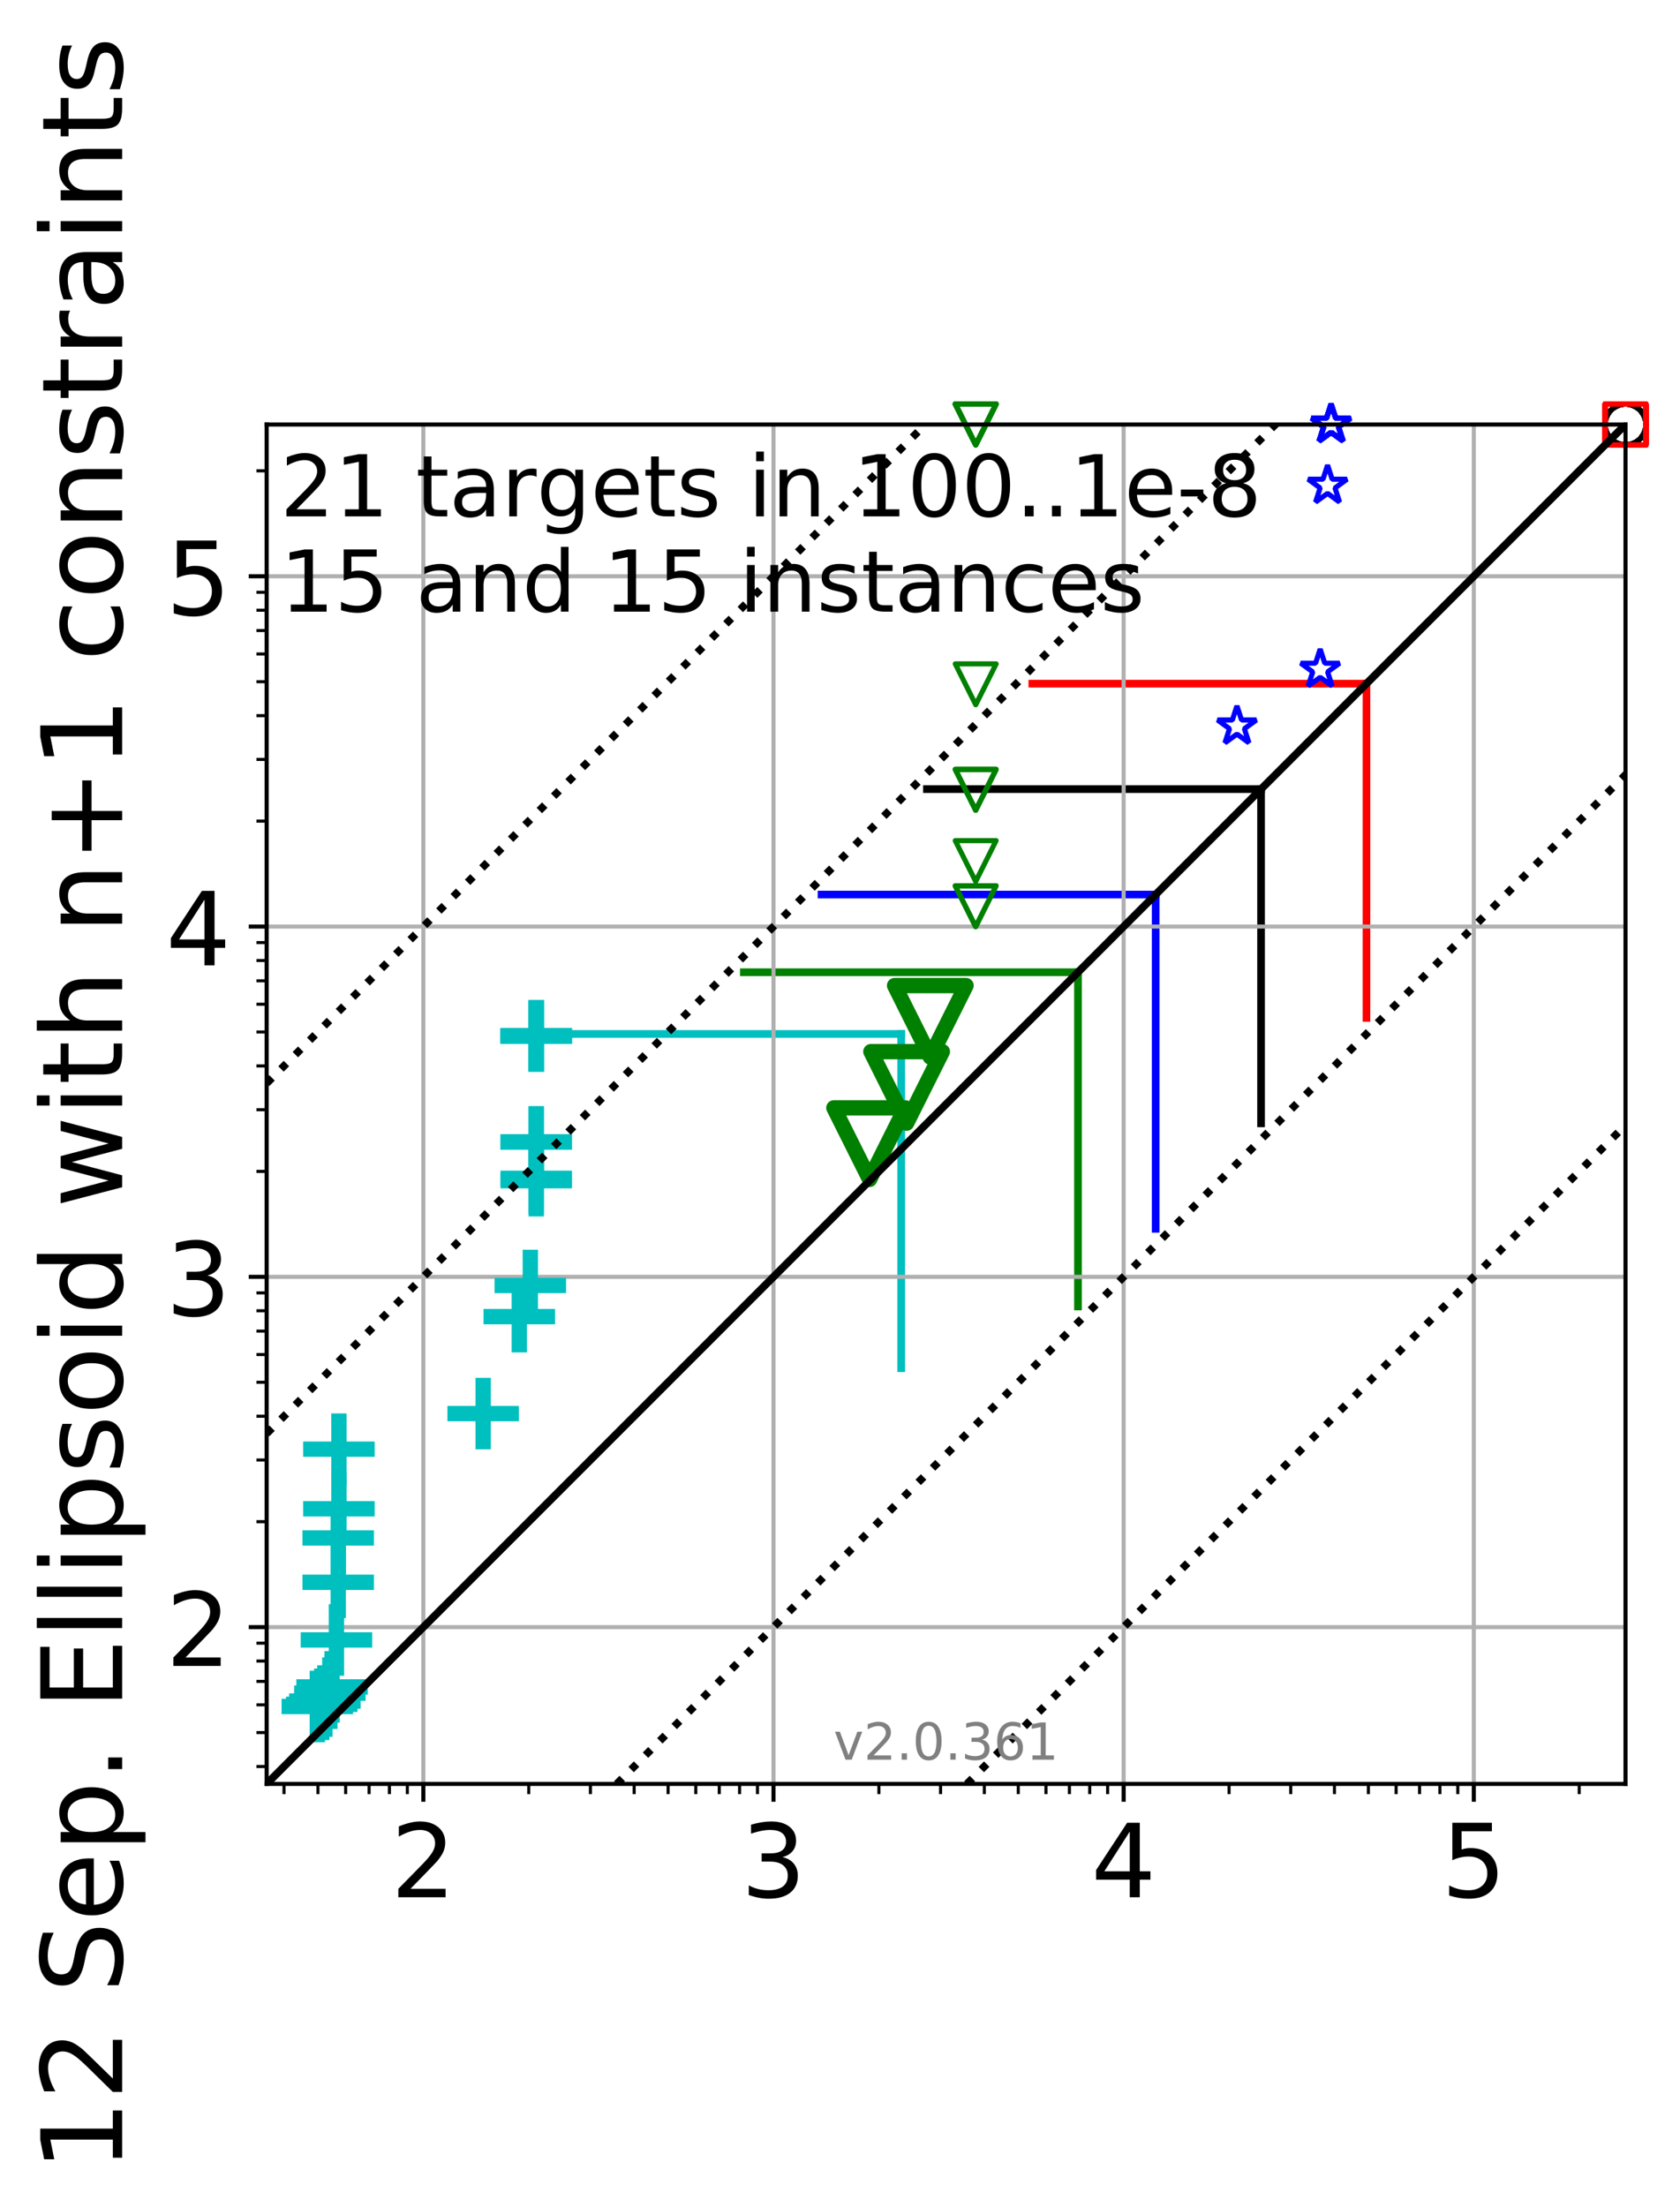 <?xml version="1.0" encoding="utf-8" standalone="no"?>
<!DOCTYPE svg PUBLIC "-//W3C//DTD SVG 1.1//EN"
  "http://www.w3.org/Graphics/SVG/1.1/DTD/svg11.dtd">
<!-- Created with matplotlib (http://matplotlib.org/) -->
<svg height="432pt" version="1.1" viewBox="0 0 329 432" width="329pt" xmlns="http://www.w3.org/2000/svg" xmlns:xlink="http://www.w3.org/1999/xlink">
 <defs>
  <style type="text/css">
*{stroke-linecap:butt;stroke-linejoin:round;}
  </style>
 </defs>
 <g id="figure_1">
  <g id="patch_1">
   <path d="M -0 432.317 
L 329.529 432.317 
L 329.529 0 
L -0 0 
z
" style="fill:#ffffff;"/>
  </g>
  <g id="axes_1">
   <g id="patch_2">
    <path d="M 52.217 349.215 
L 318.329 349.215 
L 318.329 83.103 
L 52.217 83.103 
z
" style="fill:#ffffff;"/>
   </g>
   <g id="line2d_1">
    <path clip-path="url(#p84799694e8)" d="M 176.488 267.843 
L 176.488 202.409 
" style="fill:none;stroke:#00bfbf;stroke-linecap:square;stroke-width:1.5;"/>
   </g>
   <g id="line2d_2">
    <path clip-path="url(#p84799694e8)" d="M 111.054 202.409 
L 176.488 202.409 
" style="fill:none;stroke:#00bfbf;stroke-linecap:square;stroke-width:1.5;"/>
   </g>
   <g id="line2d_3">
    <path clip-path="url(#p84799694e8)" d="M 211.106 255.76 
L 211.106 190.326 
" style="fill:none;stroke:#008000;stroke-linecap:square;stroke-width:1.5;"/>
   </g>
   <g id="line2d_4">
    <path clip-path="url(#p84799694e8)" d="M 145.672 190.326 
L 211.106 190.326 
" style="fill:none;stroke:#008000;stroke-linecap:square;stroke-width:1.5;"/>
   </g>
   <g id="line2d_5">
    <path clip-path="url(#p84799694e8)" d="M 226.315 240.55 
L 226.315 175.116 
" style="fill:none;stroke:#0000ff;stroke-linecap:square;stroke-width:1.5;"/>
   </g>
   <g id="line2d_6">
    <path clip-path="url(#p84799694e8)" d="M 160.881 175.116 
L 226.315 175.116 
" style="fill:none;stroke:#0000ff;stroke-linecap:square;stroke-width:1.5;"/>
   </g>
   <g id="line2d_7">
    <path clip-path="url(#p84799694e8)" d="M 246.958 219.909 
L 246.958 154.475 
" style="fill:none;stroke:#000000;stroke-linecap:square;stroke-width:1.5;"/>
   </g>
   <g id="line2d_8">
    <path clip-path="url(#p84799694e8)" d="M 181.523 154.475 
L 246.958 154.475 
" style="fill:none;stroke:#000000;stroke-linecap:square;stroke-width:1.5;"/>
   </g>
   <g id="line2d_9">
    <path clip-path="url(#p84799694e8)" d="M 267.597 199.268 
L 267.597 133.834 
" style="fill:none;stroke:#ff0000;stroke-linecap:square;stroke-width:1.5;"/>
   </g>
   <g id="line2d_10">
    <path clip-path="url(#p84799694e8)" d="M 202.163 133.834 
L 267.597 133.834 
" style="fill:none;stroke:#ff0000;stroke-linecap:square;stroke-width:1.5;"/>
   </g>
   <g id="matplotlib.axis_1">
    <g id="xtick_1">
     <g id="line2d_11">
      <path clip-path="url(#p84799694e8)" d="M 82.905 349.215 
L 82.905 83.103 
" style="fill:none;stroke:#b0b0b0;stroke-linecap:square;stroke-width:0.8;"/>
     </g>
     <g id="line2d_12">
      <defs>
       <path d="M 0 0 
L 0 3.5 
" id="m6989025c26" style="stroke:#000000;stroke-width:0.8;"/>
      </defs>
      <g>
       <use style="stroke:#000000;stroke-width:0.8;" x="82.905" xlink:href="#m6989025c26" y="349.215"/>
      </g>
     </g>
     <g id="text_1">
      <!-- 2 -->
      <defs>
       <path d="M 19.188 8.297 
L 53.609 8.297 
L 53.609 0 
L 7.328 0 
L 7.328 8.297 
Q 12.938 14.109 22.625 23.891 
Q 32.328 33.688 34.812 36.531 
Q 39.547 41.844 41.422 45.531 
Q 43.312 49.219 43.312 52.781 
Q 43.312 58.594 39.234 62.25 
Q 35.156 65.922 28.609 65.922 
Q 23.969 65.922 18.812 64.312 
Q 13.672 62.703 7.812 59.422 
L 7.812 69.391 
Q 13.766 71.781 18.938 73 
Q 24.125 74.219 28.422 74.219 
Q 39.75 74.219 46.484 68.547 
Q 53.219 62.891 53.219 53.422 
Q 53.219 48.922 51.531 44.891 
Q 49.859 40.875 45.406 35.406 
Q 44.188 33.984 37.641 27.219 
Q 31.109 20.453 19.188 8.297 
z
" id="DejaVuSans-32"/>
      </defs>
      <g transform="translate(76.543 371.412)scale(0.2 -0.2)">
       <use xlink:href="#DejaVuSans-32"/>
      </g>
     </g>
    </g>
    <g id="xtick_2">
     <g id="line2d_13">
      <path clip-path="url(#p84799694e8)" d="M 151.477 349.215 
L 151.477 83.103 
" style="fill:none;stroke:#b0b0b0;stroke-linecap:square;stroke-width:0.8;"/>
     </g>
     <g id="line2d_14">
      <g>
       <use style="stroke:#000000;stroke-width:0.8;" x="151.477" xlink:href="#m6989025c26" y="349.215"/>
      </g>
     </g>
     <g id="text_2">
      <!-- 3 -->
      <defs>
       <path d="M 40.578 39.312 
Q 47.656 37.797 51.625 33 
Q 55.609 28.219 55.609 21.188 
Q 55.609 10.406 48.188 4.484 
Q 40.766 -1.422 27.094 -1.422 
Q 22.516 -1.422 17.656 -0.516 
Q 12.797 0.391 7.625 2.203 
L 7.625 11.719 
Q 11.719 9.328 16.594 8.109 
Q 21.484 6.891 26.812 6.891 
Q 36.078 6.891 40.938 10.547 
Q 45.797 14.203 45.797 21.188 
Q 45.797 27.641 41.281 31.266 
Q 36.766 34.906 28.719 34.906 
L 20.219 34.906 
L 20.219 43.016 
L 29.109 43.016 
Q 36.375 43.016 40.234 45.922 
Q 44.094 48.828 44.094 54.297 
Q 44.094 59.906 40.109 62.906 
Q 36.141 65.922 28.719 65.922 
Q 24.656 65.922 20.016 65.031 
Q 15.375 64.156 9.812 62.312 
L 9.812 71.094 
Q 15.438 72.656 20.344 73.438 
Q 25.25 74.219 29.594 74.219 
Q 40.828 74.219 47.359 69.109 
Q 53.906 64.016 53.906 55.328 
Q 53.906 49.266 50.438 45.094 
Q 46.969 40.922 40.578 39.312 
z
" id="DejaVuSans-33"/>
      </defs>
      <g transform="translate(145.115 371.412)scale(0.2 -0.2)">
       <use xlink:href="#DejaVuSans-33"/>
      </g>
     </g>
    </g>
    <g id="xtick_3">
     <g id="line2d_15">
      <path clip-path="url(#p84799694e8)" d="M 220.049 349.215 
L 220.049 83.103 
" style="fill:none;stroke:#b0b0b0;stroke-linecap:square;stroke-width:0.8;"/>
     </g>
     <g id="line2d_16">
      <g>
       <use style="stroke:#000000;stroke-width:0.8;" x="220.049" xlink:href="#m6989025c26" y="349.215"/>
      </g>
     </g>
     <g id="text_3">
      <!-- 4 -->
      <defs>
       <path d="M 37.797 64.312 
L 12.891 25.391 
L 37.797 25.391 
z
M 35.203 72.906 
L 47.609 72.906 
L 47.609 25.391 
L 58.016 25.391 
L 58.016 17.188 
L 47.609 17.188 
L 47.609 0 
L 37.797 0 
L 37.797 17.188 
L 4.891 17.188 
L 4.891 26.703 
z
" id="DejaVuSans-34"/>
      </defs>
      <g transform="translate(213.686 371.412)scale(0.2 -0.2)">
       <use xlink:href="#DejaVuSans-34"/>
      </g>
     </g>
    </g>
    <g id="xtick_4">
     <g id="line2d_17">
      <path clip-path="url(#p84799694e8)" d="M 288.621 349.215 
L 288.621 83.103 
" style="fill:none;stroke:#b0b0b0;stroke-linecap:square;stroke-width:0.8;"/>
     </g>
     <g id="line2d_18">
      <g>
       <use style="stroke:#000000;stroke-width:0.8;" x="288.621" xlink:href="#m6989025c26" y="349.215"/>
      </g>
     </g>
     <g id="text_4">
      <!-- 5 -->
      <defs>
       <path d="M 10.797 72.906 
L 49.516 72.906 
L 49.516 64.594 
L 19.828 64.594 
L 19.828 46.734 
Q 21.969 47.469 24.109 47.828 
Q 26.266 48.188 28.422 48.188 
Q 40.625 48.188 47.75 41.5 
Q 54.891 34.812 54.891 23.391 
Q 54.891 11.625 47.562 5.094 
Q 40.234 -1.422 26.906 -1.422 
Q 22.312 -1.422 17.547 -0.641 
Q 12.797 0.141 7.719 1.703 
L 7.719 11.625 
Q 12.109 9.234 16.797 8.062 
Q 21.484 6.891 26.703 6.891 
Q 35.156 6.891 40.078 11.328 
Q 45.016 15.766 45.016 23.391 
Q 45.016 31 40.078 35.438 
Q 35.156 39.891 26.703 39.891 
Q 22.75 39.891 18.812 39.016 
Q 14.891 38.141 10.797 36.281 
z
" id="DejaVuSans-35"/>
      </defs>
      <g transform="translate(282.258 371.412)scale(0.2 -0.2)">
       <use xlink:href="#DejaVuSans-35"/>
      </g>
     </g>
    </g>
    <g id="xtick_5">
     <g id="line2d_19">
      <defs>
       <path d="M 0 0 
L 0 2 
" id="mc5312a93f9" style="stroke:#000000;stroke-width:0.6;"/>
      </defs>
      <g>
       <use style="stroke:#000000;stroke-width:0.6;" x="55.618" xlink:href="#mc5312a93f9" y="349.215"/>
      </g>
     </g>
    </g>
    <g id="xtick_6">
     <g id="line2d_20">
      <g>
       <use style="stroke:#000000;stroke-width:0.6;" x="62.263" xlink:href="#mc5312a93f9" y="349.215"/>
      </g>
     </g>
    </g>
    <g id="xtick_7">
     <g id="line2d_21">
      <g>
       <use style="stroke:#000000;stroke-width:0.6;" x="67.693" xlink:href="#mc5312a93f9" y="349.215"/>
      </g>
     </g>
    </g>
    <g id="xtick_8">
     <g id="line2d_22">
      <g>
       <use style="stroke:#000000;stroke-width:0.6;" x="72.283" xlink:href="#mc5312a93f9" y="349.215"/>
      </g>
     </g>
    </g>
    <g id="xtick_9">
     <g id="line2d_23">
      <g>
       <use style="stroke:#000000;stroke-width:0.6;" x="76.26" xlink:href="#mc5312a93f9" y="349.215"/>
      </g>
     </g>
    </g>
    <g id="xtick_10">
     <g id="line2d_24">
      <g>
       <use style="stroke:#000000;stroke-width:0.6;" x="79.767" xlink:href="#mc5312a93f9" y="349.215"/>
      </g>
     </g>
    </g>
    <g id="xtick_11">
     <g id="line2d_25">
      <g>
       <use style="stroke:#000000;stroke-width:0.6;" x="103.547" xlink:href="#mc5312a93f9" y="349.215"/>
      </g>
     </g>
    </g>
    <g id="xtick_12">
     <g id="line2d_26">
      <g>
       <use style="stroke:#000000;stroke-width:0.6;" x="115.622" xlink:href="#mc5312a93f9" y="349.215"/>
      </g>
     </g>
    </g>
    <g id="xtick_13">
     <g id="line2d_27">
      <g>
       <use style="stroke:#000000;stroke-width:0.6;" x="124.19" xlink:href="#mc5312a93f9" y="349.215"/>
      </g>
     </g>
    </g>
    <g id="xtick_14">
     <g id="line2d_28">
      <g>
       <use style="stroke:#000000;stroke-width:0.6;" x="130.835" xlink:href="#mc5312a93f9" y="349.215"/>
      </g>
     </g>
    </g>
    <g id="xtick_15">
     <g id="line2d_29">
      <g>
       <use style="stroke:#000000;stroke-width:0.6;" x="136.264" xlink:href="#mc5312a93f9" y="349.215"/>
      </g>
     </g>
    </g>
    <g id="xtick_16">
     <g id="line2d_30">
      <g>
       <use style="stroke:#000000;stroke-width:0.6;" x="140.855" xlink:href="#mc5312a93f9" y="349.215"/>
      </g>
     </g>
    </g>
    <g id="xtick_17">
     <g id="line2d_31">
      <g>
       <use style="stroke:#000000;stroke-width:0.6;" x="144.832" xlink:href="#mc5312a93f9" y="349.215"/>
      </g>
     </g>
    </g>
    <g id="xtick_18">
     <g id="line2d_32">
      <g>
       <use style="stroke:#000000;stroke-width:0.6;" x="148.339" xlink:href="#mc5312a93f9" y="349.215"/>
      </g>
     </g>
    </g>
    <g id="xtick_19">
     <g id="line2d_33">
      <g>
       <use style="stroke:#000000;stroke-width:0.6;" x="172.119" xlink:href="#mc5312a93f9" y="349.215"/>
      </g>
     </g>
    </g>
    <g id="xtick_20">
     <g id="line2d_34">
      <g>
       <use style="stroke:#000000;stroke-width:0.6;" x="184.194" xlink:href="#mc5312a93f9" y="349.215"/>
      </g>
     </g>
    </g>
    <g id="xtick_21">
     <g id="line2d_35">
      <g>
       <use style="stroke:#000000;stroke-width:0.6;" x="192.761" xlink:href="#mc5312a93f9" y="349.215"/>
      </g>
     </g>
    </g>
    <g id="xtick_22">
     <g id="line2d_36">
      <g>
       <use style="stroke:#000000;stroke-width:0.6;" x="199.407" xlink:href="#mc5312a93f9" y="349.215"/>
      </g>
     </g>
    </g>
    <g id="xtick_23">
     <g id="line2d_37">
      <g>
       <use style="stroke:#000000;stroke-width:0.6;" x="204.836" xlink:href="#mc5312a93f9" y="349.215"/>
      </g>
     </g>
    </g>
    <g id="xtick_24">
     <g id="line2d_38">
      <g>
       <use style="stroke:#000000;stroke-width:0.6;" x="209.427" xlink:href="#mc5312a93f9" y="349.215"/>
      </g>
     </g>
    </g>
    <g id="xtick_25">
     <g id="line2d_39">
      <g>
       <use style="stroke:#000000;stroke-width:0.6;" x="213.404" xlink:href="#mc5312a93f9" y="349.215"/>
      </g>
     </g>
    </g>
    <g id="xtick_26">
     <g id="line2d_40">
      <g>
       <use style="stroke:#000000;stroke-width:0.6;" x="216.911" xlink:href="#mc5312a93f9" y="349.215"/>
      </g>
     </g>
    </g>
    <g id="xtick_27">
     <g id="line2d_41">
      <g>
       <use style="stroke:#000000;stroke-width:0.6;" x="240.691" xlink:href="#mc5312a93f9" y="349.215"/>
      </g>
     </g>
    </g>
    <g id="xtick_28">
     <g id="line2d_42">
      <g>
       <use style="stroke:#000000;stroke-width:0.6;" x="252.766" xlink:href="#mc5312a93f9" y="349.215"/>
      </g>
     </g>
    </g>
    <g id="xtick_29">
     <g id="line2d_43">
      <g>
       <use style="stroke:#000000;stroke-width:0.6;" x="261.333" xlink:href="#mc5312a93f9" y="349.215"/>
      </g>
     </g>
    </g>
    <g id="xtick_30">
     <g id="line2d_44">
      <g>
       <use style="stroke:#000000;stroke-width:0.6;" x="267.979" xlink:href="#mc5312a93f9" y="349.215"/>
      </g>
     </g>
    </g>
    <g id="xtick_31">
     <g id="line2d_45">
      <g>
       <use style="stroke:#000000;stroke-width:0.6;" x="273.408" xlink:href="#mc5312a93f9" y="349.215"/>
      </g>
     </g>
    </g>
    <g id="xtick_32">
     <g id="line2d_46">
      <g>
       <use style="stroke:#000000;stroke-width:0.6;" x="277.999" xlink:href="#mc5312a93f9" y="349.215"/>
      </g>
     </g>
    </g>
    <g id="xtick_33">
     <g id="line2d_47">
      <g>
       <use style="stroke:#000000;stroke-width:0.6;" x="281.976" xlink:href="#mc5312a93f9" y="349.215"/>
      </g>
     </g>
    </g>
    <g id="xtick_34">
     <g id="line2d_48">
      <g>
       <use style="stroke:#000000;stroke-width:0.6;" x="285.483" xlink:href="#mc5312a93f9" y="349.215"/>
      </g>
     </g>
    </g>
    <g id="xtick_35">
     <g id="line2d_49">
      <g>
       <use style="stroke:#000000;stroke-width:0.6;" x="309.263" xlink:href="#mc5312a93f9" y="349.215"/>
      </g>
     </g>
    </g>
   </g>
   <g id="matplotlib.axis_2">
    <g id="ytick_1">
     <g id="line2d_50">
      <path clip-path="url(#p84799694e8)" d="M 52.217 318.526 
L 318.329 318.526 
" style="fill:none;stroke:#b0b0b0;stroke-linecap:square;stroke-width:0.8;"/>
     </g>
     <g id="line2d_51">
      <defs>
       <path d="M 0 0 
L -3.5 0 
" id="m99807535f6" style="stroke:#000000;stroke-width:0.8;"/>
      </defs>
      <g>
       <use style="stroke:#000000;stroke-width:0.8;" x="52.217" xlink:href="#m99807535f6" y="318.526"/>
      </g>
     </g>
     <g id="text_5">
      <!-- 2 -->
      <g transform="translate(32.492 326.125)scale(0.2 -0.2)">
       <use xlink:href="#DejaVuSans-32"/>
      </g>
     </g>
    </g>
    <g id="ytick_2">
     <g id="line2d_52">
      <path clip-path="url(#p84799694e8)" d="M 52.217 249.955 
L 318.329 249.955 
" style="fill:none;stroke:#b0b0b0;stroke-linecap:square;stroke-width:0.8;"/>
     </g>
     <g id="line2d_53">
      <g>
       <use style="stroke:#000000;stroke-width:0.8;" x="52.217" xlink:href="#m99807535f6" y="249.955"/>
      </g>
     </g>
     <g id="text_6">
      <!-- 3 -->
      <g transform="translate(32.492 257.553)scale(0.2 -0.2)">
       <use xlink:href="#DejaVuSans-33"/>
      </g>
     </g>
    </g>
    <g id="ytick_3">
     <g id="line2d_54">
      <path clip-path="url(#p84799694e8)" d="M 52.217 181.383 
L 318.329 181.383 
" style="fill:none;stroke:#b0b0b0;stroke-linecap:square;stroke-width:0.8;"/>
     </g>
     <g id="line2d_55">
      <g>
       <use style="stroke:#000000;stroke-width:0.8;" x="52.217" xlink:href="#m99807535f6" y="181.383"/>
      </g>
     </g>
     <g id="text_7">
      <!-- 4 -->
      <g transform="translate(32.492 188.981)scale(0.2 -0.2)">
       <use xlink:href="#DejaVuSans-34"/>
      </g>
     </g>
    </g>
    <g id="ytick_4">
     <g id="line2d_56">
      <path clip-path="url(#p84799694e8)" d="M 52.217 112.811 
L 318.329 112.811 
" style="fill:none;stroke:#b0b0b0;stroke-linecap:square;stroke-width:0.8;"/>
     </g>
     <g id="line2d_57">
      <g>
       <use style="stroke:#000000;stroke-width:0.8;" x="52.217" xlink:href="#m99807535f6" y="112.811"/>
      </g>
     </g>
     <g id="text_8">
      <!-- 5 -->
      <g transform="translate(32.492 120.409)scale(0.2 -0.2)">
       <use xlink:href="#DejaVuSans-35"/>
      </g>
     </g>
    </g>
    <g id="ytick_5">
     <g id="line2d_58">
      <defs>
       <path d="M 0 0 
L -2 0 
" id="m35c3cd7e01" style="stroke:#000000;stroke-width:0.6;"/>
      </defs>
      <g>
       <use style="stroke:#000000;stroke-width:0.6;" x="52.217" xlink:href="#m35c3cd7e01" y="345.814"/>
      </g>
     </g>
    </g>
    <g id="ytick_6">
     <g id="line2d_59">
      <g>
       <use style="stroke:#000000;stroke-width:0.6;" x="52.217" xlink:href="#m35c3cd7e01" y="339.169"/>
      </g>
     </g>
    </g>
    <g id="ytick_7">
     <g id="line2d_60">
      <g>
       <use style="stroke:#000000;stroke-width:0.6;" x="52.217" xlink:href="#m35c3cd7e01" y="333.739"/>
      </g>
     </g>
    </g>
    <g id="ytick_8">
     <g id="line2d_61">
      <g>
       <use style="stroke:#000000;stroke-width:0.6;" x="52.217" xlink:href="#m35c3cd7e01" y="329.148"/>
      </g>
     </g>
    </g>
    <g id="ytick_9">
     <g id="line2d_62">
      <g>
       <use style="stroke:#000000;stroke-width:0.6;" x="52.217" xlink:href="#m35c3cd7e01" y="325.172"/>
      </g>
     </g>
    </g>
    <g id="ytick_10">
     <g id="line2d_63">
      <g>
       <use style="stroke:#000000;stroke-width:0.6;" x="52.217" xlink:href="#m35c3cd7e01" y="321.664"/>
      </g>
     </g>
    </g>
    <g id="ytick_11">
     <g id="line2d_64">
      <g>
       <use style="stroke:#000000;stroke-width:0.6;" x="52.217" xlink:href="#m35c3cd7e01" y="297.884"/>
      </g>
     </g>
    </g>
    <g id="ytick_12">
     <g id="line2d_65">
      <g>
       <use style="stroke:#000000;stroke-width:0.6;" x="52.217" xlink:href="#m35c3cd7e01" y="285.809"/>
      </g>
     </g>
    </g>
    <g id="ytick_13">
     <g id="line2d_66">
      <g>
       <use style="stroke:#000000;stroke-width:0.6;" x="52.217" xlink:href="#m35c3cd7e01" y="277.242"/>
      </g>
     </g>
    </g>
    <g id="ytick_14">
     <g id="line2d_67">
      <g>
       <use style="stroke:#000000;stroke-width:0.6;" x="52.217" xlink:href="#m35c3cd7e01" y="270.597"/>
      </g>
     </g>
    </g>
    <g id="ytick_15">
     <g id="line2d_68">
      <g>
       <use style="stroke:#000000;stroke-width:0.6;" x="52.217" xlink:href="#m35c3cd7e01" y="265.167"/>
      </g>
     </g>
    </g>
    <g id="ytick_16">
     <g id="line2d_69">
      <g>
       <use style="stroke:#000000;stroke-width:0.6;" x="52.217" xlink:href="#m35c3cd7e01" y="260.576"/>
      </g>
     </g>
    </g>
    <g id="ytick_17">
     <g id="line2d_70">
      <g>
       <use style="stroke:#000000;stroke-width:0.6;" x="52.217" xlink:href="#m35c3cd7e01" y="256.6"/>
      </g>
     </g>
    </g>
    <g id="ytick_18">
     <g id="line2d_71">
      <g>
       <use style="stroke:#000000;stroke-width:0.6;" x="52.217" xlink:href="#m35c3cd7e01" y="253.092"/>
      </g>
     </g>
    </g>
    <g id="ytick_19">
     <g id="line2d_72">
      <g>
       <use style="stroke:#000000;stroke-width:0.6;" x="52.217" xlink:href="#m35c3cd7e01" y="229.312"/>
      </g>
     </g>
    </g>
    <g id="ytick_20">
     <g id="line2d_73">
      <g>
       <use style="stroke:#000000;stroke-width:0.6;" x="52.217" xlink:href="#m35c3cd7e01" y="217.237"/>
      </g>
     </g>
    </g>
    <g id="ytick_21">
     <g id="line2d_74">
      <g>
       <use style="stroke:#000000;stroke-width:0.6;" x="52.217" xlink:href="#m35c3cd7e01" y="208.67"/>
      </g>
     </g>
    </g>
    <g id="ytick_22">
     <g id="line2d_75">
      <g>
       <use style="stroke:#000000;stroke-width:0.6;" x="52.217" xlink:href="#m35c3cd7e01" y="202.025"/>
      </g>
     </g>
    </g>
    <g id="ytick_23">
     <g id="line2d_76">
      <g>
       <use style="stroke:#000000;stroke-width:0.6;" x="52.217" xlink:href="#m35c3cd7e01" y="196.595"/>
      </g>
     </g>
    </g>
    <g id="ytick_24">
     <g id="line2d_77">
      <g>
       <use style="stroke:#000000;stroke-width:0.6;" x="52.217" xlink:href="#m35c3cd7e01" y="192.005"/>
      </g>
     </g>
    </g>
    <g id="ytick_25">
     <g id="line2d_78">
      <g>
       <use style="stroke:#000000;stroke-width:0.6;" x="52.217" xlink:href="#m35c3cd7e01" y="188.028"/>
      </g>
     </g>
    </g>
    <g id="ytick_26">
     <g id="line2d_79">
      <g>
       <use style="stroke:#000000;stroke-width:0.6;" x="52.217" xlink:href="#m35c3cd7e01" y="184.52"/>
      </g>
     </g>
    </g>
    <g id="ytick_27">
     <g id="line2d_80">
      <g>
       <use style="stroke:#000000;stroke-width:0.6;" x="52.217" xlink:href="#m35c3cd7e01" y="160.741"/>
      </g>
     </g>
    </g>
    <g id="ytick_28">
     <g id="line2d_81">
      <g>
       <use style="stroke:#000000;stroke-width:0.6;" x="52.217" xlink:href="#m35c3cd7e01" y="148.666"/>
      </g>
     </g>
    </g>
    <g id="ytick_29">
     <g id="line2d_82">
      <g>
       <use style="stroke:#000000;stroke-width:0.6;" x="52.217" xlink:href="#m35c3cd7e01" y="140.098"/>
      </g>
     </g>
    </g>
    <g id="ytick_30">
     <g id="line2d_83">
      <g>
       <use style="stroke:#000000;stroke-width:0.6;" x="52.217" xlink:href="#m35c3cd7e01" y="133.453"/>
      </g>
     </g>
    </g>
    <g id="ytick_31">
     <g id="line2d_84">
      <g>
       <use style="stroke:#000000;stroke-width:0.6;" x="52.217" xlink:href="#m35c3cd7e01" y="128.023"/>
      </g>
     </g>
    </g>
    <g id="ytick_32">
     <g id="line2d_85">
      <g>
       <use style="stroke:#000000;stroke-width:0.6;" x="52.217" xlink:href="#m35c3cd7e01" y="123.433"/>
      </g>
     </g>
    </g>
    <g id="ytick_33">
     <g id="line2d_86">
      <g>
       <use style="stroke:#000000;stroke-width:0.6;" x="52.217" xlink:href="#m35c3cd7e01" y="119.456"/>
      </g>
     </g>
    </g>
    <g id="ytick_34">
     <g id="line2d_87">
      <g>
       <use style="stroke:#000000;stroke-width:0.6;" x="52.217" xlink:href="#m35c3cd7e01" y="115.948"/>
      </g>
     </g>
    </g>
    <g id="ytick_35">
     <g id="line2d_88">
      <g>
       <use style="stroke:#000000;stroke-width:0.6;" x="52.217" xlink:href="#m35c3cd7e01" y="92.169"/>
      </g>
     </g>
    </g>
    <g id="text_9">
     <!-- 12 Sep. Ellipsoid with n+1 constraints -->
     <defs>
      <path d="M 12.406 8.297 
L 28.516 8.297 
L 28.516 63.922 
L 10.984 60.406 
L 10.984 69.391 
L 28.422 72.906 
L 38.281 72.906 
L 38.281 8.297 
L 54.391 8.297 
L 54.391 0 
L 12.406 0 
z
" id="DejaVuSans-31"/>
      <path id="DejaVuSans-20"/>
      <path d="M 53.516 70.516 
L 53.516 60.891 
Q 47.906 63.578 42.922 64.891 
Q 37.938 66.219 33.297 66.219 
Q 25.25 66.219 20.875 63.094 
Q 16.5 59.969 16.5 54.203 
Q 16.5 49.359 19.406 46.891 
Q 22.312 44.438 30.422 42.922 
L 36.375 41.703 
Q 47.406 39.594 52.656 34.297 
Q 57.906 29 57.906 20.125 
Q 57.906 9.516 50.797 4.047 
Q 43.703 -1.422 29.984 -1.422 
Q 24.812 -1.422 18.969 -0.25 
Q 13.141 0.922 6.891 3.219 
L 6.891 13.375 
Q 12.891 10.016 18.656 8.297 
Q 24.422 6.594 29.984 6.594 
Q 38.422 6.594 43.016 9.906 
Q 47.609 13.234 47.609 19.391 
Q 47.609 24.75 44.312 27.781 
Q 41.016 30.812 33.5 32.328 
L 27.484 33.5 
Q 16.453 35.688 11.516 40.375 
Q 6.594 45.062 6.594 53.422 
Q 6.594 63.094 13.406 68.656 
Q 20.219 74.219 32.172 74.219 
Q 37.312 74.219 42.625 73.281 
Q 47.953 72.359 53.516 70.516 
z
" id="DejaVuSans-53"/>
      <path d="M 56.203 29.594 
L 56.203 25.203 
L 14.891 25.203 
Q 15.484 15.922 20.484 11.062 
Q 25.484 6.203 34.422 6.203 
Q 39.594 6.203 44.453 7.469 
Q 49.312 8.734 54.109 11.281 
L 54.109 2.781 
Q 49.266 0.734 44.188 -0.344 
Q 39.109 -1.422 33.891 -1.422 
Q 20.797 -1.422 13.156 6.188 
Q 5.516 13.812 5.516 26.812 
Q 5.516 40.234 12.766 48.109 
Q 20.016 56 32.328 56 
Q 43.359 56 49.781 48.891 
Q 56.203 41.797 56.203 29.594 
z
M 47.219 32.234 
Q 47.125 39.594 43.094 43.984 
Q 39.062 48.391 32.422 48.391 
Q 24.906 48.391 20.391 44.141 
Q 15.875 39.891 15.188 32.172 
z
" id="DejaVuSans-65"/>
      <path d="M 18.109 8.203 
L 18.109 -20.797 
L 9.078 -20.797 
L 9.078 54.688 
L 18.109 54.688 
L 18.109 46.391 
Q 20.953 51.266 25.266 53.625 
Q 29.594 56 35.594 56 
Q 45.562 56 51.781 48.094 
Q 58.016 40.188 58.016 27.297 
Q 58.016 14.406 51.781 6.484 
Q 45.562 -1.422 35.594 -1.422 
Q 29.594 -1.422 25.266 0.953 
Q 20.953 3.328 18.109 8.203 
z
M 48.688 27.297 
Q 48.688 37.203 44.609 42.844 
Q 40.531 48.484 33.406 48.484 
Q 26.266 48.484 22.188 42.844 
Q 18.109 37.203 18.109 27.297 
Q 18.109 17.391 22.188 11.75 
Q 26.266 6.109 33.406 6.109 
Q 40.531 6.109 44.609 11.75 
Q 48.688 17.391 48.688 27.297 
z
" id="DejaVuSans-70"/>
      <path d="M 10.688 12.406 
L 21 12.406 
L 21 0 
L 10.688 0 
z
" id="DejaVuSans-2e"/>
      <path d="M 9.812 72.906 
L 55.906 72.906 
L 55.906 64.594 
L 19.672 64.594 
L 19.672 43.016 
L 54.391 43.016 
L 54.391 34.719 
L 19.672 34.719 
L 19.672 8.297 
L 56.781 8.297 
L 56.781 0 
L 9.812 0 
z
" id="DejaVuSans-45"/>
      <path d="M 9.422 75.984 
L 18.406 75.984 
L 18.406 0 
L 9.422 0 
z
" id="DejaVuSans-6c"/>
      <path d="M 9.422 54.688 
L 18.406 54.688 
L 18.406 0 
L 9.422 0 
z
M 9.422 75.984 
L 18.406 75.984 
L 18.406 64.594 
L 9.422 64.594 
z
" id="DejaVuSans-69"/>
      <path d="M 44.281 53.078 
L 44.281 44.578 
Q 40.484 46.531 36.375 47.5 
Q 32.281 48.484 27.875 48.484 
Q 21.188 48.484 17.844 46.438 
Q 14.5 44.391 14.5 40.281 
Q 14.5 37.156 16.891 35.375 
Q 19.281 33.594 26.516 31.984 
L 29.594 31.297 
Q 39.156 29.25 43.188 25.516 
Q 47.219 21.781 47.219 15.094 
Q 47.219 7.469 41.188 3.016 
Q 35.156 -1.422 24.609 -1.422 
Q 20.219 -1.422 15.453 -0.562 
Q 10.688 0.297 5.422 2 
L 5.422 11.281 
Q 10.406 8.688 15.234 7.391 
Q 20.062 6.109 24.812 6.109 
Q 31.156 6.109 34.562 8.281 
Q 37.984 10.453 37.984 14.406 
Q 37.984 18.062 35.516 20.016 
Q 33.062 21.969 24.703 23.781 
L 21.578 24.516 
Q 13.234 26.266 9.516 29.906 
Q 5.812 33.547 5.812 39.891 
Q 5.812 47.609 11.281 51.797 
Q 16.75 56 26.812 56 
Q 31.781 56 36.172 55.266 
Q 40.578 54.547 44.281 53.078 
z
" id="DejaVuSans-73"/>
      <path d="M 30.609 48.391 
Q 23.391 48.391 19.188 42.75 
Q 14.984 37.109 14.984 27.297 
Q 14.984 17.484 19.156 11.844 
Q 23.344 6.203 30.609 6.203 
Q 37.797 6.203 41.984 11.859 
Q 46.188 17.531 46.188 27.297 
Q 46.188 37.016 41.984 42.703 
Q 37.797 48.391 30.609 48.391 
z
M 30.609 56 
Q 42.328 56 49.016 48.375 
Q 55.719 40.766 55.719 27.297 
Q 55.719 13.875 49.016 6.219 
Q 42.328 -1.422 30.609 -1.422 
Q 18.844 -1.422 12.172 6.219 
Q 5.516 13.875 5.516 27.297 
Q 5.516 40.766 12.172 48.375 
Q 18.844 56 30.609 56 
z
" id="DejaVuSans-6f"/>
      <path d="M 45.406 46.391 
L 45.406 75.984 
L 54.391 75.984 
L 54.391 0 
L 45.406 0 
L 45.406 8.203 
Q 42.578 3.328 38.25 0.953 
Q 33.938 -1.422 27.875 -1.422 
Q 17.969 -1.422 11.734 6.484 
Q 5.516 14.406 5.516 27.297 
Q 5.516 40.188 11.734 48.094 
Q 17.969 56 27.875 56 
Q 33.938 56 38.25 53.625 
Q 42.578 51.266 45.406 46.391 
z
M 14.797 27.297 
Q 14.797 17.391 18.875 11.75 
Q 22.953 6.109 30.078 6.109 
Q 37.203 6.109 41.297 11.75 
Q 45.406 17.391 45.406 27.297 
Q 45.406 37.203 41.297 42.844 
Q 37.203 48.484 30.078 48.484 
Q 22.953 48.484 18.875 42.844 
Q 14.797 37.203 14.797 27.297 
z
" id="DejaVuSans-64"/>
      <path d="M 4.203 54.688 
L 13.188 54.688 
L 24.422 12.016 
L 35.594 54.688 
L 46.188 54.688 
L 57.422 12.016 
L 68.609 54.688 
L 77.594 54.688 
L 63.281 0 
L 52.688 0 
L 40.922 44.828 
L 29.109 0 
L 18.5 0 
z
" id="DejaVuSans-77"/>
      <path d="M 18.312 70.219 
L 18.312 54.688 
L 36.812 54.688 
L 36.812 47.703 
L 18.312 47.703 
L 18.312 18.016 
Q 18.312 11.328 20.141 9.422 
Q 21.969 7.516 27.594 7.516 
L 36.812 7.516 
L 36.812 0 
L 27.594 0 
Q 17.188 0 13.234 3.875 
Q 9.281 7.766 9.281 18.016 
L 9.281 47.703 
L 2.688 47.703 
L 2.688 54.688 
L 9.281 54.688 
L 9.281 70.219 
z
" id="DejaVuSans-74"/>
      <path d="M 54.891 33.016 
L 54.891 0 
L 45.906 0 
L 45.906 32.719 
Q 45.906 40.484 42.875 44.328 
Q 39.844 48.188 33.797 48.188 
Q 26.516 48.188 22.312 43.547 
Q 18.109 38.922 18.109 30.906 
L 18.109 0 
L 9.078 0 
L 9.078 75.984 
L 18.109 75.984 
L 18.109 46.188 
Q 21.344 51.125 25.703 53.562 
Q 30.078 56 35.797 56 
Q 45.219 56 50.047 50.172 
Q 54.891 44.344 54.891 33.016 
z
" id="DejaVuSans-68"/>
      <path d="M 54.891 33.016 
L 54.891 0 
L 45.906 0 
L 45.906 32.719 
Q 45.906 40.484 42.875 44.328 
Q 39.844 48.188 33.797 48.188 
Q 26.516 48.188 22.312 43.547 
Q 18.109 38.922 18.109 30.906 
L 18.109 0 
L 9.078 0 
L 9.078 54.688 
L 18.109 54.688 
L 18.109 46.188 
Q 21.344 51.125 25.703 53.562 
Q 30.078 56 35.797 56 
Q 45.219 56 50.047 50.172 
Q 54.891 44.344 54.891 33.016 
z
" id="DejaVuSans-6e"/>
      <path d="M 46 62.703 
L 46 35.5 
L 73.188 35.5 
L 73.188 27.203 
L 46 27.203 
L 46 0 
L 37.797 0 
L 37.797 27.203 
L 10.594 27.203 
L 10.594 35.5 
L 37.797 35.5 
L 37.797 62.703 
z
" id="DejaVuSans-2b"/>
      <path d="M 48.781 52.594 
L 48.781 44.188 
Q 44.969 46.297 41.141 47.344 
Q 37.312 48.391 33.406 48.391 
Q 24.656 48.391 19.812 42.844 
Q 14.984 37.312 14.984 27.297 
Q 14.984 17.281 19.812 11.734 
Q 24.656 6.203 33.406 6.203 
Q 37.312 6.203 41.141 7.25 
Q 44.969 8.297 48.781 10.406 
L 48.781 2.094 
Q 45.016 0.344 40.984 -0.531 
Q 36.969 -1.422 32.422 -1.422 
Q 20.062 -1.422 12.781 6.344 
Q 5.516 14.109 5.516 27.297 
Q 5.516 40.672 12.859 48.328 
Q 20.219 56 33.016 56 
Q 37.156 56 41.109 55.141 
Q 45.062 54.297 48.781 52.594 
z
" id="DejaVuSans-63"/>
      <path d="M 41.109 46.297 
Q 39.594 47.172 37.812 47.578 
Q 36.031 48 33.891 48 
Q 26.266 48 22.188 43.047 
Q 18.109 38.094 18.109 28.812 
L 18.109 0 
L 9.078 0 
L 9.078 54.688 
L 18.109 54.688 
L 18.109 46.188 
Q 20.953 51.172 25.484 53.578 
Q 30.031 56 36.531 56 
Q 37.453 56 38.578 55.875 
Q 39.703 55.766 41.062 55.516 
z
" id="DejaVuSans-72"/>
      <path d="M 34.281 27.484 
Q 23.391 27.484 19.188 25 
Q 14.984 22.516 14.984 16.5 
Q 14.984 11.719 18.141 8.906 
Q 21.297 6.109 26.703 6.109 
Q 34.188 6.109 38.703 11.406 
Q 43.219 16.703 43.219 25.484 
L 43.219 27.484 
z
M 52.203 31.203 
L 52.203 0 
L 43.219 0 
L 43.219 8.297 
Q 40.141 3.328 35.547 0.953 
Q 30.953 -1.422 24.312 -1.422 
Q 15.922 -1.422 10.953 3.297 
Q 6 8.016 6 15.922 
Q 6 25.141 12.172 29.828 
Q 18.359 34.516 30.609 34.516 
L 43.219 34.516 
L 43.219 35.406 
Q 43.219 41.609 39.141 45 
Q 35.062 48.391 27.688 48.391 
Q 23 48.391 18.547 47.266 
Q 14.109 46.141 10.016 43.891 
L 10.016 52.203 
Q 14.938 54.109 19.578 55.047 
Q 24.219 56 28.609 56 
Q 40.484 56 46.344 49.844 
Q 52.203 43.703 52.203 31.203 
z
" id="DejaVuSans-61"/>
     </defs>
     <g transform="translate(23.917 425.118)rotate(-90)scale(0.22 -0.22)">
      <use xlink:href="#DejaVuSans-31"/>
      <use x="63.623" xlink:href="#DejaVuSans-32"/>
      <use x="127.246" xlink:href="#DejaVuSans-20"/>
      <use x="159.033" xlink:href="#DejaVuSans-53"/>
      <use x="222.51" xlink:href="#DejaVuSans-65"/>
      <use x="284.033" xlink:href="#DejaVuSans-70"/>
      <use x="347.51" xlink:href="#DejaVuSans-2e"/>
      <use x="379.297" xlink:href="#DejaVuSans-20"/>
      <use x="411.084" xlink:href="#DejaVuSans-45"/>
      <use x="474.268" xlink:href="#DejaVuSans-6c"/>
      <use x="502.051" xlink:href="#DejaVuSans-6c"/>
      <use x="529.834" xlink:href="#DejaVuSans-69"/>
      <use x="557.617" xlink:href="#DejaVuSans-70"/>
      <use x="621.094" xlink:href="#DejaVuSans-73"/>
      <use x="673.193" xlink:href="#DejaVuSans-6f"/>
      <use x="734.375" xlink:href="#DejaVuSans-69"/>
      <use x="762.158" xlink:href="#DejaVuSans-64"/>
      <use x="825.635" xlink:href="#DejaVuSans-20"/>
      <use x="857.422" xlink:href="#DejaVuSans-77"/>
      <use x="939.209" xlink:href="#DejaVuSans-69"/>
      <use x="966.992" xlink:href="#DejaVuSans-74"/>
      <use x="1006.201" xlink:href="#DejaVuSans-68"/>
      <use x="1069.58" xlink:href="#DejaVuSans-20"/>
      <use x="1101.367" xlink:href="#DejaVuSans-6e"/>
      <use x="1164.746" xlink:href="#DejaVuSans-2b"/>
      <use x="1248.535" xlink:href="#DejaVuSans-31"/>
      <use x="1312.158" xlink:href="#DejaVuSans-20"/>
      <use x="1343.945" xlink:href="#DejaVuSans-63"/>
      <use x="1398.926" xlink:href="#DejaVuSans-6f"/>
      <use x="1460.107" xlink:href="#DejaVuSans-6e"/>
      <use x="1523.486" xlink:href="#DejaVuSans-73"/>
      <use x="1575.586" xlink:href="#DejaVuSans-74"/>
      <use x="1614.795" xlink:href="#DejaVuSans-72"/>
      <use x="1655.908" xlink:href="#DejaVuSans-61"/>
      <use x="1717.188" xlink:href="#DejaVuSans-69"/>
      <use x="1744.971" xlink:href="#DejaVuSans-6e"/>
      <use x="1808.35" xlink:href="#DejaVuSans-74"/>
      <use x="1847.559" xlink:href="#DejaVuSans-73"/>
     </g>
    </g>
   </g>
   <g id="line2d_89">
    <defs>
     <path d="M -7 0 
L 7 0 
M 0 7 
L 0 -7 
" id="me66de9b688" style="stroke:#00bfbf;stroke-width:3;"/>
    </defs>
    <g>
     <use style="fill:none;stroke:#00bfbf;stroke-width:3;" x="62.144" xlink:href="#me66de9b688" y="334.06"/>
     <use style="fill:none;stroke:#00bfbf;stroke-width:3;" x="63.008" xlink:href="#me66de9b688" y="333.633"/>
     <use style="fill:none;stroke:#00bfbf;stroke-width:3;" x="63.621" xlink:href="#me66de9b688" y="333.004"/>
     <use style="fill:none;stroke:#00bfbf;stroke-width:3;" x="64.592" xlink:href="#me66de9b688" y="331.454"/>
     <use style="fill:none;stroke:#00bfbf;stroke-width:3;" x="65.029" xlink:href="#me66de9b688" y="330.231"/>
     <use style="fill:none;stroke:#00bfbf;stroke-width:3;" x="65.885" xlink:href="#me66de9b688" y="321.035"/>
     <use style="fill:none;stroke:#00bfbf;stroke-width:3;" x="66.235" xlink:href="#me66de9b688" y="309.755"/>
     <use style="fill:none;stroke:#00bfbf;stroke-width:3;" x="66.235" xlink:href="#me66de9b688" y="301.072"/>
     <use style="fill:none;stroke:#00bfbf;stroke-width:3;" x="66.373" xlink:href="#me66de9b688" y="295.363"/>
     <use style="fill:none;stroke:#00bfbf;stroke-width:3;" x="66.373" xlink:href="#me66de9b688" y="283.69"/>
     <use style="fill:none;stroke:#00bfbf;stroke-width:3;" x="94.621" xlink:href="#me66de9b688" y="276.725"/>
     <use style="fill:none;stroke:#00bfbf;stroke-width:3;" x="101.694" xlink:href="#me66de9b688" y="257.745"/>
     <use style="fill:none;stroke:#00bfbf;stroke-width:3;" x="103.854" xlink:href="#me66de9b688" y="251.645"/>
     <use style="fill:none;stroke:#00bfbf;stroke-width:3;" x="105.01" xlink:href="#me66de9b688" y="231.133"/>
     <use style="fill:none;stroke:#00bfbf;stroke-width:3;" x="105.01" xlink:href="#me66de9b688" y="230.668"/>
     <use style="fill:none;stroke:#00bfbf;stroke-width:3;" x="105.01" xlink:href="#me66de9b688" y="223.577"/>
     <use style="fill:none;stroke:#00bfbf;stroke-width:3;" x="105.01" xlink:href="#me66de9b688" y="223.534"/>
     <use style="fill:none;stroke:#00bfbf;stroke-width:3;" x="105.01" xlink:href="#me66de9b688" y="202.8"/>
     <use style="fill:none;stroke:#00bfbf;stroke-width:3;" x="105.01" xlink:href="#me66de9b688" y="202.8"/>
     <use style="fill:none;stroke:#00bfbf;stroke-width:3;" x="105.01" xlink:href="#me66de9b688" y="202.788"/>
     <use style="fill:none;stroke:#00bfbf;stroke-width:3;" x="105.01" xlink:href="#me66de9b688" y="202.788"/>
    </g>
   </g>
   <g id="line2d_90">
    <defs>
     <path d="M -0 7 
L 7 -7 
L -7 -7 
z
" id="m7f1e73ab5d" style="stroke:#008000;stroke-linejoin:miter;stroke-width:3;"/>
    </defs>
    <g>
     <use style="fill:none;stroke:#008000;stroke-linejoin:miter;stroke-width:3;" x="170.297" xlink:href="#m7f1e73ab5d" y="223.877"/>
     <use style="fill:none;stroke:#008000;stroke-linejoin:miter;stroke-width:3;" x="177.546" xlink:href="#m7f1e73ab5d" y="212.868"/>
     <use style="fill:none;stroke:#008000;stroke-linejoin:miter;stroke-width:3;" x="182.185" xlink:href="#m7f1e73ab5d" y="199.936"/>
    </g>
   </g>
   <g id="line2d_91">
    <defs>
     <path d="M -0 4 
L 4 -4 
L -4 -4 
z
" id="m4e2d61e8c8" style="stroke:#008000;stroke-linejoin:miter;"/>
    </defs>
    <g>
     <use style="fill:none;stroke:#008000;stroke-linejoin:miter;" x="191.065" xlink:href="#m4e2d61e8c8" y="177.426"/>
     <use style="fill:none;stroke:#008000;stroke-linejoin:miter;" x="191.068" xlink:href="#m4e2d61e8c8" y="177.394"/>
     <use style="fill:none;stroke:#008000;stroke-linejoin:miter;" x="191.071" xlink:href="#m4e2d61e8c8" y="168.561"/>
     <use style="fill:none;stroke:#008000;stroke-linejoin:miter;" x="191.071" xlink:href="#m4e2d61e8c8" y="154.626"/>
     <use style="fill:none;stroke:#008000;stroke-linejoin:miter;" x="191.076" xlink:href="#m4e2d61e8c8" y="154.61"/>
     <use style="fill:none;stroke:#008000;stroke-linejoin:miter;" x="191.076" xlink:href="#m4e2d61e8c8" y="154.61"/>
     <use style="fill:none;stroke:#008000;stroke-linejoin:miter;" x="191.079" xlink:href="#m4e2d61e8c8" y="133.962"/>
    </g>
   </g>
   <g id="line2d_92">
    <g>
     <use style="fill:none;stroke:#008000;stroke-linejoin:miter;" x="191.079" xlink:href="#m4e2d61e8c8" y="83.103"/>
     <use style="fill:none;stroke:#008000;stroke-linejoin:miter;" x="191.079" xlink:href="#m4e2d61e8c8" y="83.103"/>
     <use style="fill:none;stroke:#008000;stroke-linejoin:miter;" x="191.079" xlink:href="#m4e2d61e8c8" y="83.103"/>
     <use style="fill:none;stroke:#008000;stroke-linejoin:miter;" x="191.079" xlink:href="#m4e2d61e8c8" y="83.103"/>
     <use style="fill:none;stroke:#008000;stroke-linejoin:miter;" x="191.079" xlink:href="#m4e2d61e8c8" y="83.103"/>
     <use style="fill:none;stroke:#008000;stroke-linejoin:miter;" x="191.079" xlink:href="#m4e2d61e8c8" y="83.103"/>
     <use style="fill:none;stroke:#008000;stroke-linejoin:miter;" x="191.079" xlink:href="#m4e2d61e8c8" y="83.103"/>
     <use style="fill:none;stroke:#008000;stroke-linejoin:miter;" x="191.079" xlink:href="#m4e2d61e8c8" y="83.103"/>
     <use style="fill:none;stroke:#008000;stroke-linejoin:miter;" x="191.079" xlink:href="#m4e2d61e8c8" y="83.103"/>
     <use style="fill:none;stroke:#008000;stroke-linejoin:miter;" x="191.079" xlink:href="#m4e2d61e8c8" y="83.103"/>
     <use style="fill:none;stroke:#008000;stroke-linejoin:miter;" x="191.079" xlink:href="#m4e2d61e8c8" y="83.103"/>
    </g>
   </g>
   <g id="line2d_93">
    <defs>
     <path d="M 0 -4 
L -0.898 -1.236 
L -3.804 -1.236 
L -1.453 0.472 
L -2.351 3.236 
L -0 1.528 
L 2.351 3.236 
L 1.453 0.472 
L 3.804 -1.236 
L 0.898 -1.236 
z
" id="m8b9cd5cfd4" style="stroke:#0000ff;stroke-linejoin:bevel;"/>
    </defs>
    <g>
     <use style="fill:none;stroke:#0000ff;stroke-linejoin:bevel;" x="242.236" xlink:href="#m8b9cd5cfd4" y="142.182"/>
     <use style="fill:none;stroke:#0000ff;stroke-linejoin:bevel;" x="258.532" xlink:href="#m8b9cd5cfd4" y="131.062"/>
     <use style="fill:none;stroke:#0000ff;stroke-linejoin:bevel;" x="259.983" xlink:href="#m8b9cd5cfd4" y="95.053"/>
    </g>
   </g>
   <g id="line2d_94">
    <g>
     <use style="fill:none;stroke:#0000ff;stroke-linejoin:bevel;" x="260.666" xlink:href="#m8b9cd5cfd4" y="83.103"/>
     <use style="fill:none;stroke:#0000ff;stroke-linejoin:bevel;" x="260.669" xlink:href="#m8b9cd5cfd4" y="83.103"/>
     <use style="fill:none;stroke:#0000ff;stroke-linejoin:bevel;" x="260.678" xlink:href="#m8b9cd5cfd4" y="83.103"/>
     <use style="fill:none;stroke:#0000ff;stroke-linejoin:bevel;" x="260.678" xlink:href="#m8b9cd5cfd4" y="83.103"/>
     <use style="fill:none;stroke:#0000ff;stroke-linejoin:bevel;" x="260.678" xlink:href="#m8b9cd5cfd4" y="83.103"/>
     <use style="fill:none;stroke:#0000ff;stroke-linejoin:bevel;" x="260.678" xlink:href="#m8b9cd5cfd4" y="83.103"/>
     <use style="fill:none;stroke:#0000ff;stroke-linejoin:bevel;" x="260.678" xlink:href="#m8b9cd5cfd4" y="83.103"/>
     <use style="fill:none;stroke:#0000ff;stroke-linejoin:bevel;" x="260.678" xlink:href="#m8b9cd5cfd4" y="83.103"/>
     <use style="fill:none;stroke:#0000ff;stroke-linejoin:bevel;" x="260.678" xlink:href="#m8b9cd5cfd4" y="83.103"/>
     <use style="fill:none;stroke:#0000ff;stroke-linejoin:bevel;" x="260.678" xlink:href="#m8b9cd5cfd4" y="83.103"/>
     <use style="fill:none;stroke:#0000ff;stroke-linejoin:bevel;" x="260.678" xlink:href="#m8b9cd5cfd4" y="83.103"/>
     <use style="fill:none;stroke:#0000ff;stroke-linejoin:bevel;" x="260.678" xlink:href="#m8b9cd5cfd4" y="83.103"/>
     <use style="fill:none;stroke:#0000ff;stroke-linejoin:bevel;" x="260.678" xlink:href="#m8b9cd5cfd4" y="83.103"/>
     <use style="fill:none;stroke:#0000ff;stroke-linejoin:bevel;" x="260.678" xlink:href="#m8b9cd5cfd4" y="83.103"/>
     <use style="fill:none;stroke:#0000ff;stroke-linejoin:bevel;" x="260.678" xlink:href="#m8b9cd5cfd4" y="83.103"/>
     <use style="fill:none;stroke:#0000ff;stroke-linejoin:bevel;" x="260.678" xlink:href="#m8b9cd5cfd4" y="83.103"/>
     <use style="fill:none;stroke:#0000ff;stroke-linejoin:bevel;" x="260.678" xlink:href="#m8b9cd5cfd4" y="83.103"/>
     <use style="fill:none;stroke:#0000ff;stroke-linejoin:bevel;" x="260.678" xlink:href="#m8b9cd5cfd4" y="83.103"/>
    </g>
   </g>
   <g id="line2d_95">
    <defs>
     <path d="M 0 4 
C 1.061 4 2.078 3.579 2.828 2.828 
C 3.579 2.078 4 1.061 4 0 
C 4 -1.061 3.579 -2.078 2.828 -2.828 
C 2.078 -3.579 1.061 -4 0 -4 
C -1.061 -4 -2.078 -3.579 -2.828 -2.828 
C -3.579 -2.078 -4 -1.061 -4 0 
C -4 1.061 -3.579 2.078 -2.828 2.828 
C -2.078 3.579 -1.061 4 0 4 
z
" id="m1816852480" style="stroke:#000000;"/>
    </defs>
    <g>
     <use style="fill:none;stroke:#000000;" x="318.329" xlink:href="#m1816852480" y="83.103"/>
     <use style="fill:none;stroke:#000000;" x="318.329" xlink:href="#m1816852480" y="83.103"/>
     <use style="fill:none;stroke:#000000;" x="318.329" xlink:href="#m1816852480" y="83.103"/>
     <use style="fill:none;stroke:#000000;" x="318.329" xlink:href="#m1816852480" y="83.103"/>
     <use style="fill:none;stroke:#000000;" x="318.329" xlink:href="#m1816852480" y="83.103"/>
     <use style="fill:none;stroke:#000000;" x="318.329" xlink:href="#m1816852480" y="83.103"/>
     <use style="fill:none;stroke:#000000;" x="318.329" xlink:href="#m1816852480" y="83.103"/>
     <use style="fill:none;stroke:#000000;" x="318.329" xlink:href="#m1816852480" y="83.103"/>
     <use style="fill:none;stroke:#000000;" x="318.329" xlink:href="#m1816852480" y="83.103"/>
     <use style="fill:none;stroke:#000000;" x="318.329" xlink:href="#m1816852480" y="83.103"/>
     <use style="fill:none;stroke:#000000;" x="318.329" xlink:href="#m1816852480" y="83.103"/>
     <use style="fill:none;stroke:#000000;" x="318.329" xlink:href="#m1816852480" y="83.103"/>
     <use style="fill:none;stroke:#000000;" x="318.329" xlink:href="#m1816852480" y="83.103"/>
     <use style="fill:none;stroke:#000000;" x="318.329" xlink:href="#m1816852480" y="83.103"/>
     <use style="fill:none;stroke:#000000;" x="318.329" xlink:href="#m1816852480" y="83.103"/>
     <use style="fill:none;stroke:#000000;" x="318.329" xlink:href="#m1816852480" y="83.103"/>
     <use style="fill:none;stroke:#000000;" x="318.329" xlink:href="#m1816852480" y="83.103"/>
     <use style="fill:none;stroke:#000000;" x="318.329" xlink:href="#m1816852480" y="83.103"/>
     <use style="fill:none;stroke:#000000;" x="318.329" xlink:href="#m1816852480" y="83.103"/>
     <use style="fill:none;stroke:#000000;" x="318.329" xlink:href="#m1816852480" y="83.103"/>
     <use style="fill:none;stroke:#000000;" x="318.329" xlink:href="#m1816852480" y="83.103"/>
    </g>
   </g>
   <g id="line2d_96">
    <defs>
     <path d="M -4 4 
L 4 4 
L 4 -4 
L -4 -4 
z
" id="mf7af5def43" style="stroke:#ff0000;stroke-linejoin:miter;"/>
    </defs>
    <g>
     <use style="fill:none;stroke:#ff0000;stroke-linejoin:miter;" x="318.329" xlink:href="#mf7af5def43" y="83.103"/>
     <use style="fill:none;stroke:#ff0000;stroke-linejoin:miter;" x="318.329" xlink:href="#mf7af5def43" y="83.103"/>
     <use style="fill:none;stroke:#ff0000;stroke-linejoin:miter;" x="318.329" xlink:href="#mf7af5def43" y="83.103"/>
     <use style="fill:none;stroke:#ff0000;stroke-linejoin:miter;" x="318.329" xlink:href="#mf7af5def43" y="83.103"/>
     <use style="fill:none;stroke:#ff0000;stroke-linejoin:miter;" x="318.329" xlink:href="#mf7af5def43" y="83.103"/>
     <use style="fill:none;stroke:#ff0000;stroke-linejoin:miter;" x="318.329" xlink:href="#mf7af5def43" y="83.103"/>
     <use style="fill:none;stroke:#ff0000;stroke-linejoin:miter;" x="318.329" xlink:href="#mf7af5def43" y="83.103"/>
     <use style="fill:none;stroke:#ff0000;stroke-linejoin:miter;" x="318.329" xlink:href="#mf7af5def43" y="83.103"/>
     <use style="fill:none;stroke:#ff0000;stroke-linejoin:miter;" x="318.329" xlink:href="#mf7af5def43" y="83.103"/>
     <use style="fill:none;stroke:#ff0000;stroke-linejoin:miter;" x="318.329" xlink:href="#mf7af5def43" y="83.103"/>
     <use style="fill:none;stroke:#ff0000;stroke-linejoin:miter;" x="318.329" xlink:href="#mf7af5def43" y="83.103"/>
     <use style="fill:none;stroke:#ff0000;stroke-linejoin:miter;" x="318.329" xlink:href="#mf7af5def43" y="83.103"/>
     <use style="fill:none;stroke:#ff0000;stroke-linejoin:miter;" x="318.329" xlink:href="#mf7af5def43" y="83.103"/>
     <use style="fill:none;stroke:#ff0000;stroke-linejoin:miter;" x="318.329" xlink:href="#mf7af5def43" y="83.103"/>
     <use style="fill:none;stroke:#ff0000;stroke-linejoin:miter;" x="318.329" xlink:href="#mf7af5def43" y="83.103"/>
     <use style="fill:none;stroke:#ff0000;stroke-linejoin:miter;" x="318.329" xlink:href="#mf7af5def43" y="83.103"/>
     <use style="fill:none;stroke:#ff0000;stroke-linejoin:miter;" x="318.329" xlink:href="#mf7af5def43" y="83.103"/>
     <use style="fill:none;stroke:#ff0000;stroke-linejoin:miter;" x="318.329" xlink:href="#mf7af5def43" y="83.103"/>
     <use style="fill:none;stroke:#ff0000;stroke-linejoin:miter;" x="318.329" xlink:href="#mf7af5def43" y="83.103"/>
     <use style="fill:none;stroke:#ff0000;stroke-linejoin:miter;" x="318.329" xlink:href="#mf7af5def43" y="83.103"/>
     <use style="fill:none;stroke:#ff0000;stroke-linejoin:miter;" x="318.329" xlink:href="#mf7af5def43" y="83.103"/>
    </g>
   </g>
   <g id="line2d_97">
    <path clip-path="url(#p84799694e8)" d="M 52.217 349.215 
L 318.329 83.103 
" style="fill:none;stroke:#000000;stroke-linecap:square;stroke-width:1.5;"/>
   </g>
   <g id="line2d_98">
    <path clip-path="url(#p84799694e8)" d="M 120.789 349.215 
L 330.529 139.475 
" style="fill:none;stroke:#000000;stroke-dasharray:1.5,2.475;stroke-dashoffset:0;stroke-width:1.5;"/>
   </g>
   <g id="line2d_99">
    <path clip-path="url(#p84799694e8)" d="M 189.361 349.215 
L 330.529 208.047 
" style="fill:none;stroke:#000000;stroke-dasharray:1.5,2.475;stroke-dashoffset:0;stroke-width:1.5;"/>
   </g>
   <g id="line2d_100">
    <path clip-path="url(#p84799694e8)" d="M 52.217 280.643 
L 318.329 14.531 
" style="fill:none;stroke:#000000;stroke-dasharray:1.5,2.475;stroke-dashoffset:0;stroke-width:1.5;"/>
   </g>
   <g id="line2d_101">
    <path clip-path="url(#p84799694e8)" d="M 52.217 212.071 
L 265.288 -1 
" style="fill:none;stroke:#000000;stroke-dasharray:1.5,2.475;stroke-dashoffset:0;stroke-width:1.5;"/>
   </g>
   <g id="patch_3">
    <path d="M 52.217 349.215 
L 52.217 83.103 
" style="fill:none;stroke:#000000;stroke-linecap:square;stroke-linejoin:miter;stroke-width:0.8;"/>
   </g>
   <g id="patch_4">
    <path d="M 318.329 349.215 
L 318.329 83.103 
" style="fill:none;stroke:#000000;stroke-linecap:square;stroke-linejoin:miter;stroke-width:0.8;"/>
   </g>
   <g id="patch_5">
    <path d="M 52.217 349.215 
L 318.329 349.215 
" style="fill:none;stroke:#000000;stroke-linecap:square;stroke-linejoin:miter;stroke-width:0.8;"/>
   </g>
   <g id="patch_6">
    <path d="M 52.217 83.103 
L 318.329 83.103 
" style="fill:none;stroke:#000000;stroke-linecap:square;stroke-linejoin:miter;stroke-width:0.8;"/>
   </g>
   <g id="text_10">
    <!-- 21 targets in 100..1e-8 -->
    <defs>
     <path d="M 45.406 27.984 
Q 45.406 37.75 41.375 43.109 
Q 37.359 48.484 30.078 48.484 
Q 22.859 48.484 18.828 43.109 
Q 14.797 37.75 14.797 27.984 
Q 14.797 18.266 18.828 12.891 
Q 22.859 7.516 30.078 7.516 
Q 37.359 7.516 41.375 12.891 
Q 45.406 18.266 45.406 27.984 
z
M 54.391 6.781 
Q 54.391 -7.172 48.188 -13.984 
Q 42 -20.797 29.203 -20.797 
Q 24.469 -20.797 20.266 -20.094 
Q 16.062 -19.391 12.109 -17.922 
L 12.109 -9.188 
Q 16.062 -11.328 19.922 -12.344 
Q 23.781 -13.375 27.781 -13.375 
Q 36.625 -13.375 41.016 -8.766 
Q 45.406 -4.156 45.406 5.172 
L 45.406 9.625 
Q 42.625 4.781 38.281 2.391 
Q 33.938 0 27.875 0 
Q 17.828 0 11.672 7.656 
Q 5.516 15.328 5.516 27.984 
Q 5.516 40.672 11.672 48.328 
Q 17.828 56 27.875 56 
Q 33.938 56 38.281 53.609 
Q 42.625 51.219 45.406 46.391 
L 45.406 54.688 
L 54.391 54.688 
z
" id="DejaVuSans-67"/>
     <path d="M 31.781 66.406 
Q 24.172 66.406 20.328 58.906 
Q 16.5 51.422 16.5 36.375 
Q 16.5 21.391 20.328 13.891 
Q 24.172 6.391 31.781 6.391 
Q 39.453 6.391 43.281 13.891 
Q 47.125 21.391 47.125 36.375 
Q 47.125 51.422 43.281 58.906 
Q 39.453 66.406 31.781 66.406 
z
M 31.781 74.219 
Q 44.047 74.219 50.516 64.516 
Q 56.984 54.828 56.984 36.375 
Q 56.984 17.969 50.516 8.266 
Q 44.047 -1.422 31.781 -1.422 
Q 19.531 -1.422 13.062 8.266 
Q 6.594 17.969 6.594 36.375 
Q 6.594 54.828 13.062 64.516 
Q 19.531 74.219 31.781 74.219 
z
" id="DejaVuSans-30"/>
     <path d="M 4.891 31.391 
L 31.203 31.391 
L 31.203 23.391 
L 4.891 23.391 
z
" id="DejaVuSans-2d"/>
     <path d="M 31.781 34.625 
Q 24.75 34.625 20.719 30.859 
Q 16.703 27.094 16.703 20.516 
Q 16.703 13.922 20.719 10.156 
Q 24.75 6.391 31.781 6.391 
Q 38.812 6.391 42.859 10.172 
Q 46.922 13.969 46.922 20.516 
Q 46.922 27.094 42.891 30.859 
Q 38.875 34.625 31.781 34.625 
z
M 21.922 38.812 
Q 15.578 40.375 12.031 44.719 
Q 8.5 49.078 8.5 55.328 
Q 8.5 64.062 14.719 69.141 
Q 20.953 74.219 31.781 74.219 
Q 42.672 74.219 48.875 69.141 
Q 55.078 64.062 55.078 55.328 
Q 55.078 49.078 51.531 44.719 
Q 48 40.375 41.703 38.812 
Q 48.828 37.156 52.797 32.312 
Q 56.781 27.484 56.781 20.516 
Q 56.781 9.906 50.312 4.234 
Q 43.844 -1.422 31.781 -1.422 
Q 19.734 -1.422 13.25 4.234 
Q 6.781 9.906 6.781 20.516 
Q 6.781 27.484 10.781 32.312 
Q 14.797 37.156 21.922 38.812 
z
M 18.312 54.391 
Q 18.312 48.734 21.844 45.562 
Q 25.391 42.391 31.781 42.391 
Q 38.141 42.391 41.719 45.562 
Q 45.312 48.734 45.312 54.391 
Q 45.312 60.062 41.719 63.234 
Q 38.141 66.406 31.781 66.406 
Q 25.391 66.406 21.844 63.234 
Q 18.312 60.062 18.312 54.391 
z
" id="DejaVuSans-38"/>
    </defs>
    <g transform="translate(54.878 101.084)scale(0.167 -0.167)">
     <use xlink:href="#DejaVuSans-32"/>
     <use x="63.623" xlink:href="#DejaVuSans-31"/>
     <use x="127.246" xlink:href="#DejaVuSans-20"/>
     <use x="159.033" xlink:href="#DejaVuSans-74"/>
     <use x="198.242" xlink:href="#DejaVuSans-61"/>
     <use x="259.521" xlink:href="#DejaVuSans-72"/>
     <use x="300.619" xlink:href="#DejaVuSans-67"/>
     <use x="364.096" xlink:href="#DejaVuSans-65"/>
     <use x="425.619" xlink:href="#DejaVuSans-74"/>
     <use x="464.828" xlink:href="#DejaVuSans-73"/>
     <use x="516.928" xlink:href="#DejaVuSans-20"/>
     <use x="548.715" xlink:href="#DejaVuSans-69"/>
     <use x="576.498" xlink:href="#DejaVuSans-6e"/>
     <use x="639.877" xlink:href="#DejaVuSans-20"/>
     <use x="671.664" xlink:href="#DejaVuSans-31"/>
     <use x="735.287" xlink:href="#DejaVuSans-30"/>
     <use x="798.91" xlink:href="#DejaVuSans-30"/>
     <use x="862.533" xlink:href="#DejaVuSans-2e"/>
     <use x="894.32" xlink:href="#DejaVuSans-2e"/>
     <use x="926.107" xlink:href="#DejaVuSans-31"/>
     <use x="989.73" xlink:href="#DejaVuSans-65"/>
     <use x="1051.254" xlink:href="#DejaVuSans-2d"/>
     <use x="1087.338" xlink:href="#DejaVuSans-38"/>
    </g>
    <!-- 15 and 15 instances -->
    <g transform="translate(54.878 119.74)scale(0.167 -0.167)">
     <use xlink:href="#DejaVuSans-31"/>
     <use x="63.623" xlink:href="#DejaVuSans-35"/>
     <use x="127.246" xlink:href="#DejaVuSans-20"/>
     <use x="159.033" xlink:href="#DejaVuSans-61"/>
     <use x="220.312" xlink:href="#DejaVuSans-6e"/>
     <use x="283.691" xlink:href="#DejaVuSans-64"/>
     <use x="347.168" xlink:href="#DejaVuSans-20"/>
     <use x="378.955" xlink:href="#DejaVuSans-31"/>
     <use x="442.578" xlink:href="#DejaVuSans-35"/>
     <use x="506.201" xlink:href="#DejaVuSans-20"/>
     <use x="537.988" xlink:href="#DejaVuSans-69"/>
     <use x="565.771" xlink:href="#DejaVuSans-6e"/>
     <use x="629.15" xlink:href="#DejaVuSans-73"/>
     <use x="681.25" xlink:href="#DejaVuSans-74"/>
     <use x="720.459" xlink:href="#DejaVuSans-61"/>
     <use x="781.738" xlink:href="#DejaVuSans-6e"/>
     <use x="845.117" xlink:href="#DejaVuSans-63"/>
     <use x="900.098" xlink:href="#DejaVuSans-65"/>
     <use x="961.621" xlink:href="#DejaVuSans-73"/>
    </g>
   </g>
   <g id="text_11">
    <!-- v2.0.361 -->
    <defs>
     <path d="M 2.984 54.688 
L 12.5 54.688 
L 29.594 8.797 
L 46.688 54.688 
L 56.203 54.688 
L 35.688 0 
L 23.484 0 
z
" id="DejaVuSans-76"/>
     <path d="M 33.016 40.375 
Q 26.375 40.375 22.484 35.828 
Q 18.609 31.297 18.609 23.391 
Q 18.609 15.531 22.484 10.953 
Q 26.375 6.391 33.016 6.391 
Q 39.656 6.391 43.531 10.953 
Q 47.406 15.531 47.406 23.391 
Q 47.406 31.297 43.531 35.828 
Q 39.656 40.375 33.016 40.375 
z
M 52.594 71.297 
L 52.594 62.312 
Q 48.875 64.062 45.094 64.984 
Q 41.312 65.922 37.594 65.922 
Q 27.828 65.922 22.672 59.328 
Q 17.531 52.734 16.797 39.406 
Q 19.672 43.656 24.016 45.922 
Q 28.375 48.188 33.594 48.188 
Q 44.578 48.188 50.953 41.516 
Q 57.328 34.859 57.328 23.391 
Q 57.328 12.156 50.688 5.359 
Q 44.047 -1.422 33.016 -1.422 
Q 20.359 -1.422 13.672 8.266 
Q 6.984 17.969 6.984 36.375 
Q 6.984 53.656 15.188 63.938 
Q 23.391 74.219 37.203 74.219 
Q 40.922 74.219 44.703 73.484 
Q 48.484 72.75 52.594 71.297 
z
" id="DejaVuSans-36"/>
    </defs>
    <g style="fill:#808080;" transform="translate(163.229 344.474)scale(0.1 -0.1)">
     <use xlink:href="#DejaVuSans-76"/>
     <use x="59.18" xlink:href="#DejaVuSans-32"/>
     <use x="122.803" xlink:href="#DejaVuSans-2e"/>
     <use x="154.59" xlink:href="#DejaVuSans-30"/>
     <use x="218.213" xlink:href="#DejaVuSans-2e"/>
     <use x="250" xlink:href="#DejaVuSans-33"/>
     <use x="313.623" xlink:href="#DejaVuSans-36"/>
     <use x="377.246" xlink:href="#DejaVuSans-31"/>
    </g>
   </g>
  </g>
 </g>
 <defs>
  <clipPath id="p84799694e8">
   <rect height="266.112" width="266.112" x="52.217" y="83.103"/>
  </clipPath>
 </defs>
</svg>
